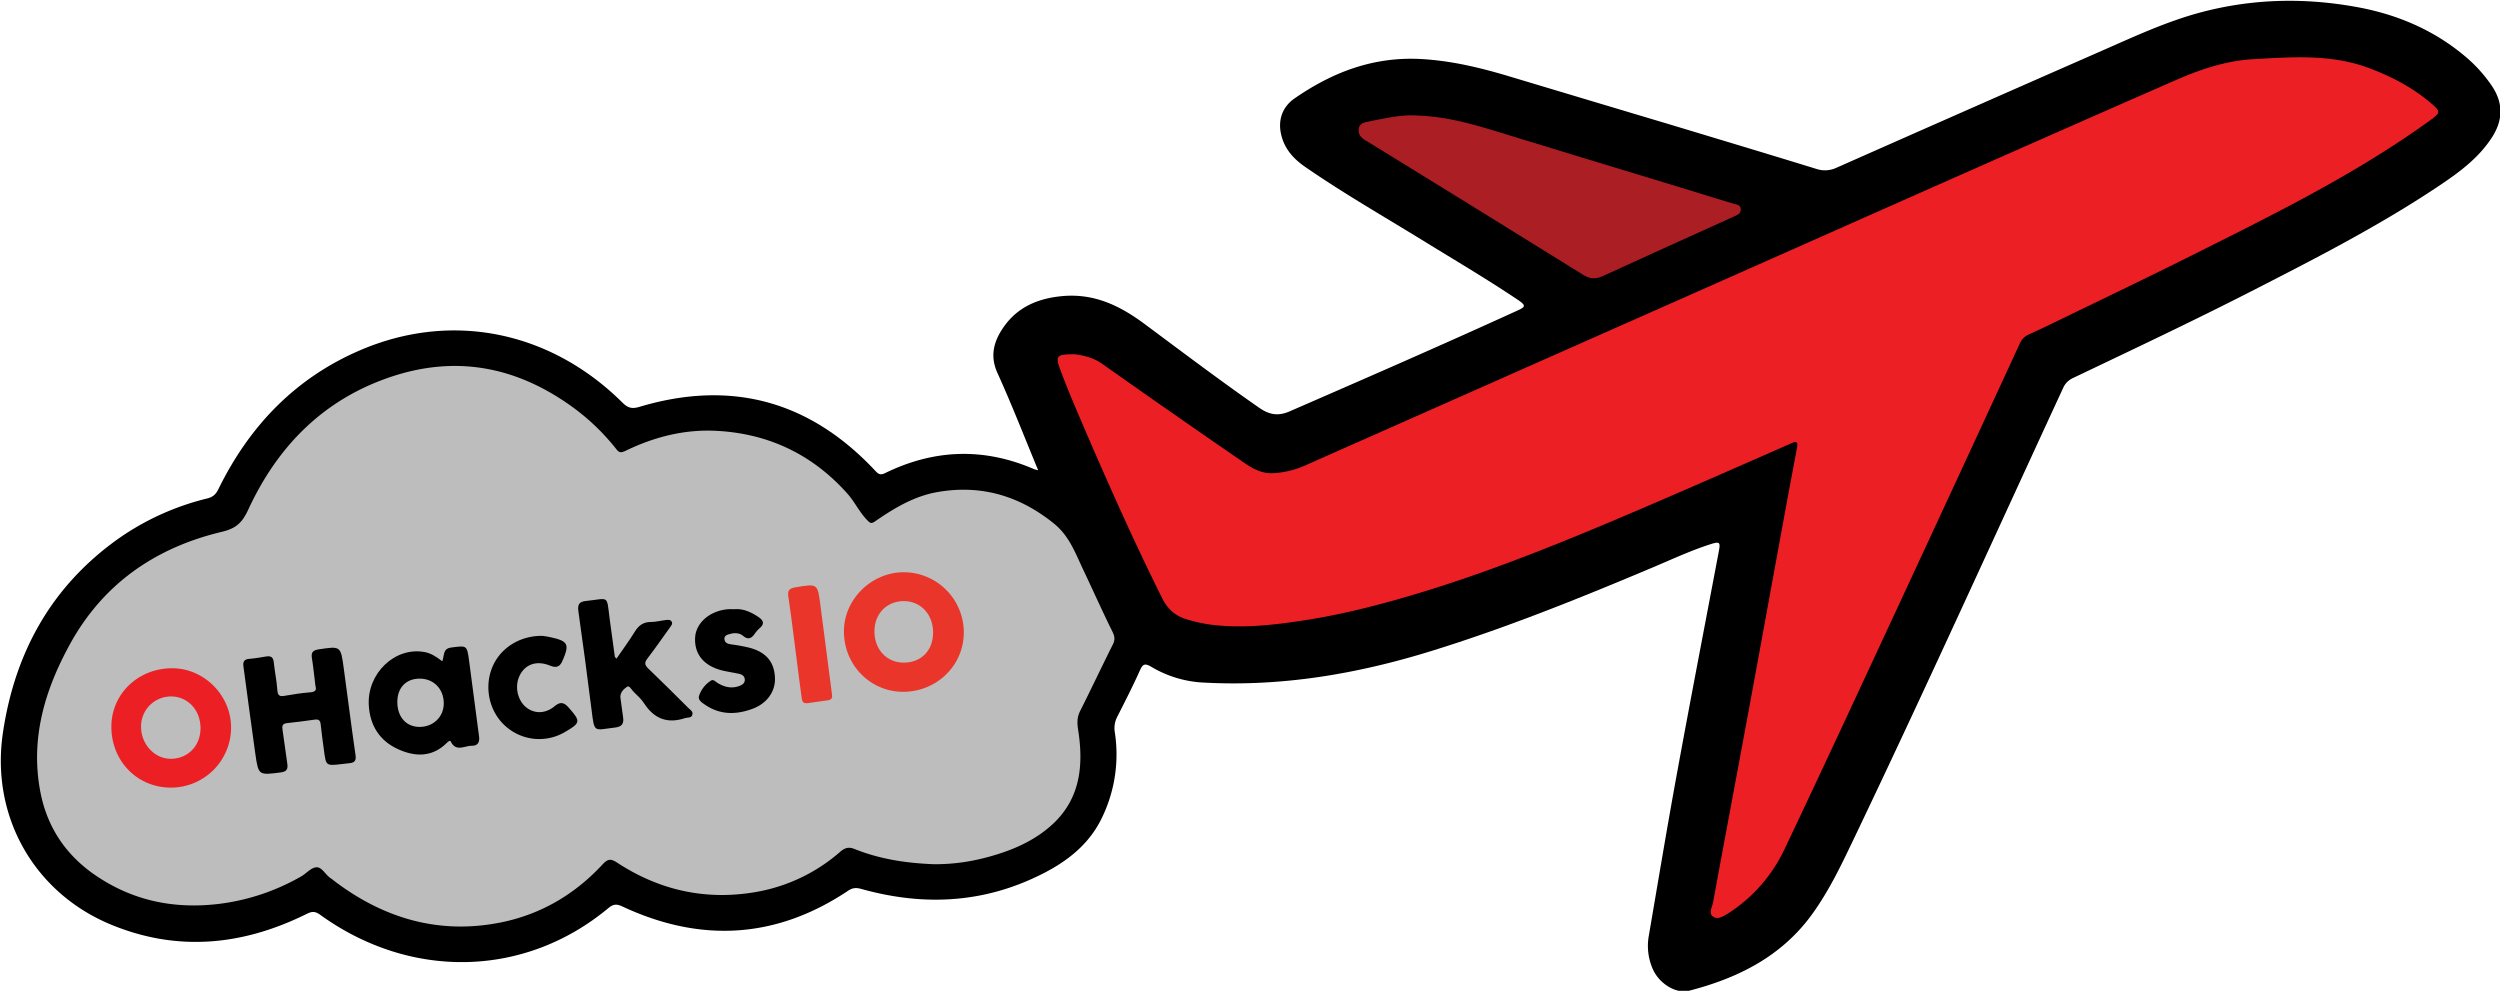 <?xml version="1.0" encoding="UTF-8" standalone="no" ?>
<!DOCTYPE svg PUBLIC "-//W3C//DTD SVG 1.1//EN" "http://www.w3.org/Graphics/SVG/1.1/DTD/svg11.dtd">
<svg xmlns="http://www.w3.org/2000/svg" xmlns:xlink="http://www.w3.org/1999/xlink" version="1.1" width="1519" height="602" viewBox="0 0 1519 602" xml:space="preserve">
<desc>Created with Fabric.js 3.6.3</desc>
<defs>
</defs>
<g transform="matrix(1 0 0 1 759.88 301.43)"  >
<path style="stroke: none; stroke-width: 1; stroke-dasharray: none; stroke-linecap: butt; stroke-dashoffset: 0; stroke-linejoin: miter; stroke-miterlimit: 4; fill: rgb(0,0,0); fill-rule: nonzero; opacity: 1;"  transform=" translate(-990.28, -500.1)" d="M 861.19 484.38 c -8.37 -20.16 -16 -39.86 -24.74 -59.08 c -4.94 -10.89 -1.91 -20 4.15 -28.46 c 8.32 -11.58 20.27 -16.74 34.57 -18.19 c 19.69 -2 35.46 5.57 50.65 16.85 c 23.12 17.17 46.09 34.55 69.77 51 c 5.94 4.11 11.32 5.19 18.41 2.11 c 46.4 -20.2 92.79 -40.4 138.81 -61.44 c 4.81 -2.2 4.7 -3.06 -0.68 -6.67 c -19 -12.71 -38.62 -24.25 -58 -36.2 c -23.69 -14.56 -47.82 -28.4 -70.71 -44.23 c -6.77 -4.68 -12.08 -10.36 -14.32 -18.55 c -2.49 -9.11 0 -17.54 7.8 -23 c 23 -15.95 47.84 -25.48 76.62 -24 c 18.7 1 36.45 5.3 54.15 10.62 q 48.49 14.56 97 29.05 c 29.77 9 59.55 17.92 89.26 27.08 a 16.48 16.48 0 0 0 12.43 -0.73 q 79.67 -35.28 159.46 -70.29 c 20.42 -8.92 40.61 -18.49 62.28 -24.2 c 30.76 -8.11 61.77 -8.84 93 -3.34 c 24.74 4.34 47.21 13.61 66.63 29.79 a 87.94 87.94 0 0 1 16.49 18 c 7.34 10.74 7.18 21.23 0 32.1 c -7.62 11.57 -18.27 19.76 -29.45 27.34 c -36.47 24.72 -75.6 44.78 -114.72 64.81 c -36.31 18.6 -73.2 36 -110 53.56 a 11.82 11.82 0 0 0 -6.09 6.1 c -42 90.82 -83.24 182 -126.37 272.24 c -7.75 16.22 -15.36 32.5 -25.94 47.21 c -18.64 25.91 -45.16 39.09 -75 46.79 c -8 2.05 -18.24 -4.49 -22 -13.15 a 34.79 34.79 0 0 1 -2.48 -20 c 5.7 -33.27 11.23 -66.57 17.31 -99.77 c 8.21 -44.82 16.86 -89.56 25.32 -134.33 c 1 -5.28 0.42 -5.82 -4.92 -4.12 c -11.92 3.79 -23.24 9.08 -34.73 13.93 c -44.47 18.76 -89.18 36.83 -135.35 51.1 c -45 13.91 -90.87 21.69 -138.17 19.09 a 68.39 68.39 0 0 1 -31.71 -9.58 c -4.07 -2.44 -5.29 -1.51 -7 2.4 c -4.22 9.39 -8.92 18.58 -13.58 27.77 a 15.09 15.09 0 0 0 -1.59 9.55 a 88 88 0 0 1 -7.19 50.69 c -8.83 19.43 -25.28 30.47 -43.88 38.75 c -33.53 14.93 -68 15.59 -103 5.8 c -2.91 -0.81 -5.12 -0.77 -7.82 1 c -43.9 29.4 -89.83 31.85 -137.33 9.65 c -3.65 -1.71 -5.61 -1.38 -8.59 1.09 c -50.76 42.17 -120.06 43.71 -175.09 3.91 c -2.83 -2 -4.73 -2.14 -7.88 -0.58 c -38.36 19.06 -77.8 23.37 -118.18 7 c -47.53 -19.21 -74.14 -66.08 -66.63 -116.84 c 7.25 -49 29.54 -89.3 70.49 -118.27 a 159.77 159.77 0 0 1 53.81 -24.25 c 3.62 -0.92 5.24 -2.76 6.71 -5.75 c 18.79 -38.29 46.77 -67.47 86.25 -84.35 c 55.55 -23.77 115.4 -11.53 159.15 31.88 c 3.19 3.17 5.65 4 10.25 2.63 q 83.68 -25.06 143.47 38.9 c 1.79 1.91 3 2.72 5.83 1.36 c 29.81 -14.6 60.05 -15.68 90.64 -2.41 A 17.12 17.12 0 0 0 861.19 484.38 Z" stroke-linecap="round" />
</g>
<g transform="matrix(1 0 0 1 349.82 392.66)"  >
<path style="stroke: none; stroke-width: 1; stroke-dasharray: none; stroke-linecap: butt; stroke-dashoffset: 0; stroke-linejoin: miter; stroke-miterlimit: 4; fill: rgb(189,189,189); fill-rule: nonzero; opacity: 1;"  transform=" translate(-580.22, -591.33)" d="M 798 723.77 c -16.6 -0.61 -32.87 -3 -48.38 -9.25 c -3.52 -1.42 -5.88 -0.75 -8.72 1.7 a 104.94 104.94 0 0 1 -50.79 24.36 c -30.27 5.36 -58.58 -0.72 -84.38 -17.54 c -3.64 -2.37 -5.59 -3.08 -9.13 0.76 c -16.73 18.11 -37.3 30.31 -61.45 35.25 c -36.89 7.55 -70.12 -1.79 -100.09 -23.94 c -1.34 -1 -2.6 -2.08 -4 -3 c -3 -2.09 -5.09 -6.66 -8.4 -6.47 s -6.06 3.72 -9.23 5.51 a 132.85 132.85 0 0 1 -48.83 16.58 c -28 3.62 -53.8 -1.64 -76.94 -17.74 c -17.56 -12.22 -28.74 -29.07 -32.77 -50.33 c -6.11 -32.22 2.66 -61.56 17.93 -89.43 c 20.26 -37 52.19 -58.88 92.53 -68.46 c 8.73 -2.07 12.37 -5.82 15.89 -13.45 c 17.49 -37.84 44.75 -66 84.72 -80 c 41.57 -14.62 79.72 -6.81 114.55 19.33 a 135.4 135.4 0 0 1 24.51 24.1 c 1.72 2.16 3 2 5.44 0.85 c 17.36 -8.44 35.72 -13.14 55.07 -12.16 c 31.79 1.6 58.55 14.36 79.75 38.16 c 4.48 5 7.34 11.42 12.2 16.28 c 1.6 1.61 2.28 2.18 4.69 0.51 c 11.59 -8 23.7 -15.29 37.89 -17.76 c 26.56 -4.63 49.95 2.31 70.84 19.25 c 9.32 7.56 13 18.17 17.83 28.3 c 5.89 12.43 11.51 25 17.6 37.32 c 1.42 2.87 1.65 4.93 0.22 7.79 c -6.73 13.43 -13.13 27 -19.89 40.45 c -1.93 3.84 -1.81 7.38 -1.17 11.48 c 3.32 21.18 1.43 41.36 -15.27 57 c -11.44 10.67 -25.79 16.6 -40.8 20.51 A 119.87 119.87 0 0 1 798 723.77 Z" stroke-linecap="round" />
</g>
<g transform="matrix(1 0 0 1 1062.04 296.28)"  >
<path style="stroke: none; stroke-width: 1; stroke-dasharray: none; stroke-linecap: butt; stroke-dashoffset: 0; stroke-linejoin: miter; stroke-miterlimit: 4; fill: rgb(236,32,36); fill-rule: nonzero; opacity: 1;"  transform=" translate(-1292.44, -494.94)" d="M 883.51 413.92 c 5 0.66 11.09 1.93 16.68 5.88 q 40.78 28.83 81.93 57.13 c 6.56 4.5 13.09 9.76 22 9.22 a 54 54 0 0 0 18.81 -4.48 l 235.29 -104.25 c 97.77 -43.32 195.43 -86.88 293.4 -129.73 c 15 -6.58 30.79 -12.12 47.8 -13.07 c 23.81 -1.33 47.48 -3.2 70.51 5.45 c 14.16 5.33 27.32 12.27 38.71 22.3 c 4.49 3.95 4.22 5.09 -0.63 8.62 c -45.85 33.35 -96.56 58.14 -147 83.4 c -25.88 12.95 -52 25.4 -78 38.05 c -6.59 3.19 -13.17 6.4 -19.85 9.4 a 10.86 10.86 0 0 0 -5.67 5.85 q -36.48 79.07 -73.16 158 c -23.07 49.61 -46.07 99.26 -69.54 148.68 a 93.91 93.91 0 0 1 -33.18 38.51 c -0.28 0.18 -0.53 0.41 -0.82 0.57 c -2.92 1.56 -6.18 4.16 -9.23 2.35 c -3.46 -2.05 -0.85 -5.83 -0.33 -8.69 c 6.1 -33.33 12.4 -66.62 18.56 -99.93 q 8.85 -47.78 17.53 -95.57 c 4.92 -26.78 9.76 -53.59 14.86 -80.34 c 0.93 -4.87 -0.55 -4.54 -4 -3 c -25.72 11.32 -51.44 22.65 -77.24 33.77 c -48.72 21 -97.58 41.6 -148.46 57 c -22.76 6.87 -45.75 12.84 -69.28 16.47 c -18.92 2.92 -37.9 5.12 -57.09 2.69 a 95.26 95.26 0 0 1 -14.58 -3.2 c -6.94 -2 -11.68 -6.28 -15 -12.87 c -18.91 -38 -36 -76.74 -52.64 -115.75 c -3.38 -7.95 -6.64 -16 -9.61 -24.07 c -2.52 -6.88 -1.49 -8.12 5.82 -8.37 C 880.69 413.9 881.35 413.92 883.51 413.92 Z" stroke-linecap="round" />
</g>
<g transform="matrix(1 0 0 1 941.59 119.58)"  >
<path style="stroke: none; stroke-width: 1; stroke-dasharray: none; stroke-linecap: butt; stroke-dashoffset: 0; stroke-linejoin: miter; stroke-miterlimit: 4; fill: rgb(171,30,35); fill-rule: nonzero; opacity: 1;"  transform=" translate(-1172, -318.24)" d="M 1090.18 268.78 c 16.79 0.33 32.81 4.58 48.74 9.49 c 35.6 11 71.27 21.73 106.92 32.58 q 18.84 5.75 37.67 11.54 c 2 0.61 4.61 0.56 4.58 3.64 c 0 2.44 -1.92 3.19 -3.81 4.05 c -26.7 12.06 -53.4 24.1 -80 36.32 c -4.39 2 -7.87 1.81 -12 -0.79 q -65.34 -40.61 -130.87 -80.87 c -0.43 -0.26 -0.87 -0.5 -1.3 -0.75 c -2.62 -1.51 -4.46 -3.53 -4.18 -6.79 c 0.29 -3.49 3.3 -4.18 5.74 -4.64 C 1071 270.78 1080.43 268.36 1090.18 268.78 Z" stroke-linecap="round" />
</g>
<g transform="matrix(1 0 0 1 549.19 384.02)"  >
<path style="stroke: none; stroke-width: 1; stroke-dasharray: none; stroke-linecap: butt; stroke-dashoffset: 0; stroke-linejoin: miter; stroke-miterlimit: 4; fill: rgb(233,53,42); fill-rule: nonzero; opacity: 1;"  transform=" translate(-779.59, -582.68)" d="M 779 619 c -20.08 -0.09 -36 -16.55 -35.82 -37.06 c 0.16 -19.34 16.91 -35.67 36.48 -35.58 A 36.55 36.55 0 0 1 816 583 C 816 603.05 799.43 619.08 779 619 Z" stroke-linecap="round" />
</g>
<g transform="matrix(1 0 0 1 104.04 442.3)"  >
<path style="stroke: none; stroke-width: 1; stroke-dasharray: none; stroke-linecap: butt; stroke-dashoffset: 0; stroke-linejoin: miter; stroke-miterlimit: 4; fill: rgb(236,32,36); fill-rule: nonzero; opacity: 1;"  transform=" translate(-334.44, -640.96)" d="M 333.71 677.22 c -20.48 -0.3 -36 -16.72 -35.63 -37.68 c 0.34 -19.77 16.78 -35.1 37.38 -34.85 c 19.43 0.23 35.67 17 35.35 36.58 A 36.59 36.59 0 0 1 333.71 677.22 Z" stroke-linecap="round" />
</g>
<g transform="matrix(1 0 0 1 181.97 431.86)"  >
<path style="stroke: none; stroke-width: 1; stroke-dasharray: none; stroke-linecap: butt; stroke-dashoffset: 0; stroke-linejoin: miter; stroke-miterlimit: 4; fill: rgb(0,0,0); fill-rule: nonzero; opacity: 1;"  transform=" translate(-412.37, -630.52)" d="M 422.07 615.51 c -0.73 -5.92 -1.28 -11.56 -2.18 -17.14 c -0.56 -3.53 0.91 -4.66 4.15 -5.16 c 13.33 -2 13.36 -2.11 15.18 11.22 c 2.41 17.64 4.63 35.31 7.18 52.93 c 0.49 3.34 -0.42 4.68 -3.55 5 c -1.66 0.15 -3.31 0.38 -5 0.57 c -9.36 1.07 -9.37 1.07 -10.61 -8.33 c -0.7 -5.28 -1.45 -10.56 -2 -15.85 c -0.25 -2.37 -1.25 -3.18 -3.58 -2.85 c -5.6 0.79 -11.21 1.55 -16.83 2.13 c -2.76 0.28 -3.15 1.62 -2.78 4 c 1.06 6.9 1.89 13.85 2.93 20.76 c 0.5 3.33 -0.57 4.76 -4.08 5.21 c -13.38 1.71 -13.49 1.84 -15.38 -11.44 c -2.51 -17.63 -4.79 -35.28 -7.2 -52.92 c -0.39 -2.81 0.33 -4.42 3.51 -4.66 c 3.47 -0.26 6.93 -0.88 10.37 -1.45 c 2.92 -0.47 4.26 0.53 4.56 3.61 c 0.56 5.63 1.78 11.2 2.15 16.83 c 0.23 3.63 1.66 4 4.72 3.42 c 5.07 -0.92 10.19 -1.65 15.33 -2.08 C 422 619.06 422.85 617.93 422.07 615.51 Z" stroke-linecap="round" />
</g>
<g transform="matrix(1 0 0 1 257.6 425.64)"  >
<path style="stroke: none; stroke-width: 1; stroke-dasharray: none; stroke-linecap: butt; stroke-dashoffset: 0; stroke-linejoin: miter; stroke-miterlimit: 4; fill: rgb(0,0,0); fill-rule: nonzero; opacity: 1;"  transform=" translate(-488, -624.3)" d="M 499.12 600.47 c 1.39 -3.6 0.19 -7.69 5.43 -8.37 c 9.53 -1.23 9.57 -1.55 10.87 8.07 c 2.07 15.32 4 30.67 6.06 46 c 0.51 3.69 -1 5.69 -4.4 5.61 c -4.33 -0.09 -9.6 4 -12.8 -2.58 c -0.48 -1 -1.75 0.22 -2.44 0.89 c -8.89 8.75 -19.17 8.49 -29.55 3.79 c -11.29 -5.11 -17.15 -14.52 -17.82 -26.79 c -1.06 -19.4 16 -35.48 33.74 -32.27 C 492.29 595.54 495.55 597.7 499.12 600.47 Z" stroke-linecap="round" />
</g>
<g transform="matrix(1 0 0 1 386.03 403.57)"  >
<path style="stroke: none; stroke-width: 1; stroke-dasharray: none; stroke-linecap: butt; stroke-dashoffset: 0; stroke-linejoin: miter; stroke-miterlimit: 4; fill: rgb(0,0,0); fill-rule: nonzero; opacity: 1;"  transform=" translate(-616.43, -602.23)" d="M 605 598.82 c 3.78 -5.52 7.68 -10.81 11.13 -16.38 c 2.3 -3.73 5.08 -5.81 9.6 -5.86 c 3.13 0 6.25 -0.85 9.39 -1.21 c 1.29 -0.14 2.82 -0.3 3.49 1.23 c 0.54 1.25 -0.38 2.22 -1.05 3.16 c -4.57 6.34 -9 12.78 -13.78 19 c -2 2.58 -1.64 4 0.58 6.17 c 8.18 7.82 16.18 15.83 24.2 23.81 c 1.22 1.22 3.29 2.26 2.42 4.46 c -0.74 1.88 -2.84 1.28 -4.35 1.79 c -10.74 3.58 -18.84 0.35 -24.93 -9.06 c -1.69 -2.61 -4.14 -4.76 -6.37 -7 c -1.21 -1.22 -2.55 -4 -3.93 -3 c -2.1 1.44 -4.45 3.61 -4 6.89 c 0.51 4 1.1 7.91 1.62 11.86 c 0.48 3.57 -0.67 5.51 -4.68 6 c -13.27 1.51 -12.68 3.84 -14.52 -10.85 q -3.76 -30 -8 -59.83 c -0.58 -4.09 0.55 -5.78 4.65 -6.2 c 14.22 -1.45 12.46 -4 14.35 10.78 c 1 7.74 2.09 15.48 3.17 23.21 C 604 597.93 604.35 598.14 605 598.82 Z" stroke-linecap="round" />
</g>
<g transform="matrix(1 0 0 1 446.6 401.65)"  >
<path style="stroke: none; stroke-width: 1; stroke-dasharray: none; stroke-linecap: butt; stroke-dashoffset: 0; stroke-linejoin: miter; stroke-miterlimit: 4; fill: rgb(0,0,0); fill-rule: nonzero; opacity: 1;"  transform=" translate(-676.99, -600.31)" d="M 676.45 568.82 c 5.49 -0.48 10.24 1.71 14.77 4.74 c 2.91 2 3.91 4 0.87 6.66 a 18.29 18.29 0 0 0 -3 3.34 c -2 2.9 -4 4.14 -7.27 1.4 c -2.09 -1.74 -5 -1.88 -7.65 -1.16 c -1.75 0.48 -3.87 0.9 -3.58 3.36 c 0.25 2.18 2.08 2.71 4 3 a 111.42 111.42 0 0 1 11.25 2.08 c 10.15 2.75 15 8.65 15.41 18.25 c 0.36 8.43 -5 15.84 -14.08 19 C 677.46 633 667.9 633 659 627 c -2 -1.35 -4.85 -3 -3.78 -5.81 a 17.41 17.41 0 0 1 7.33 -9.09 c 1.39 -0.79 2.7 0.87 4 1.62 c 4.21 2.49 8.58 3.51 13.33 1.62 c 1.65 -0.66 3 -1.64 3.06 -3.53 c 0 -2.17 -1.46 -3.28 -3.4 -3.71 c -3.24 -0.71 -6.53 -1.2 -9.76 -1.94 c -11.66 -2.68 -17.77 -10.1 -17 -20.5 c 0.67 -8.8 9.19 -16 20 -16.83 C 674 568.74 675.16 568.82 676.45 568.82 Z" stroke-linecap="round" />
</g>
<g transform="matrix(1 0 0 1 323.76 417.69)"  >
<path style="stroke: none; stroke-width: 1; stroke-dasharray: none; stroke-linecap: butt; stroke-dashoffset: 0; stroke-linejoin: miter; stroke-miterlimit: 4; fill: rgb(0,0,0); fill-rule: nonzero; opacity: 1;"  transform=" translate(-554.16, -616.35)" d="M 559.93 585 c 0.73 0.12 2.71 0.36 4.65 0.78 c 11 2.34 12 4.27 7.63 14.25 c -1.72 4 -3.86 4.57 -7.78 3 c -8.38 -3.37 -15.55 -0.52 -18.68 7 c -2.59 6.18 -0.78 14.13 4.15 18.24 s 11.67 4.26 17.43 -0.47 c 4 -3.32 6.18 -2 9 1.26 c 6.85 7.9 6.78 8.8 -2.3 14.15 a 30.66 30.66 0 0 1 -35.83 -2.79 c -9.89 -8.25 -13.65 -22.5 -9.22 -34.93 C 533.31 593.21 545.44 584.86 559.93 585 Z" stroke-linecap="round" />
</g>
<g transform="matrix(1 0 0 1 492.24 391.51)"  >
<path style="stroke: none; stroke-width: 1; stroke-dasharray: none; stroke-linecap: butt; stroke-dashoffset: 0; stroke-linejoin: miter; stroke-miterlimit: 4; fill: rgb(233,53,42); fill-rule: nonzero; opacity: 1;"  transform=" translate(-722.64, -590.17)" d="M 735.93 620.86 c 0.36 1.9 -0.41 3 -2.52 3.3 q -6.2 0.8 -12.36 1.74 c -3.36 0.51 -3.38 -2.11 -3.67 -4.12 c -1.18 -8.39 -2.19 -16.82 -3.28 -25.23 c -1.52 -11.71 -2.92 -23.43 -4.67 -35.11 c -0.57 -3.79 0.25 -5.25 4.23 -5.91 c 13.58 -2.25 13.52 -2.41 15.21 10.78 q 3.43 26.72 6.94 53.43 C 735.85 620.07 735.88 620.4 735.93 620.86 Z" stroke-linecap="round" />
</g>
<g transform="matrix(1 0 0 1 549.13 383.92)"  >
<path style="stroke: none; stroke-width: 1; stroke-dasharray: none; stroke-linecap: butt; stroke-dashoffset: 0; stroke-linejoin: miter; stroke-miterlimit: 4; fill: rgb(189,189,189); fill-rule: nonzero; opacity: 1;"  transform=" translate(-779.52, -582.57)" d="M 797.35 582.93 c 0 10.93 -7.17 18.32 -17.87 18.34 c -10.21 0 -17.65 -7.8 -17.78 -18.7 S 769 564 779.38 563.88 S 797.32 571.9 797.35 582.93 Z" stroke-linecap="round" />
</g>
<g transform="matrix(1 0 0 1 103.77 442.11)"  >
<path style="stroke: none; stroke-width: 1; stroke-dasharray: none; stroke-linecap: butt; stroke-dashoffset: 0; stroke-linejoin: miter; stroke-miterlimit: 4; fill: rgb(189,189,189); fill-rule: nonzero; opacity: 1;"  transform=" translate(-334.17, -640.77)" d="M 352.23 641.07 c 0 10.69 -7.56 18.54 -17.94 18.63 c -9.83 0.09 -18.11 -8.71 -18.18 -19.34 a 18.19 18.19 0 0 1 18.16 -18.53 C 344.46 621.8 352.24 630.13 352.23 641.07 Z" stroke-linecap="round" />
</g>
<g transform="matrix(1 0 0 1 255.53 427.01)"  >
<path style="stroke: none; stroke-width: 1; stroke-dasharray: none; stroke-linecap: butt; stroke-dashoffset: 0; stroke-linejoin: miter; stroke-miterlimit: 4; fill: rgb(189,189,189); fill-rule: nonzero; opacity: 1;"  transform=" translate(-485.93, -625.67)" d="M 471.82 625 c 0.06 -8.68 5.51 -14.17 13.94 -14 s 14.39 6.54 14.28 15.23 c -0.11 8.11 -6.49 14.18 -14.87 14.11 C 477.06 640.24 471.76 634.16 471.82 625 Z" stroke-linecap="round" />
</g>
</svg>
